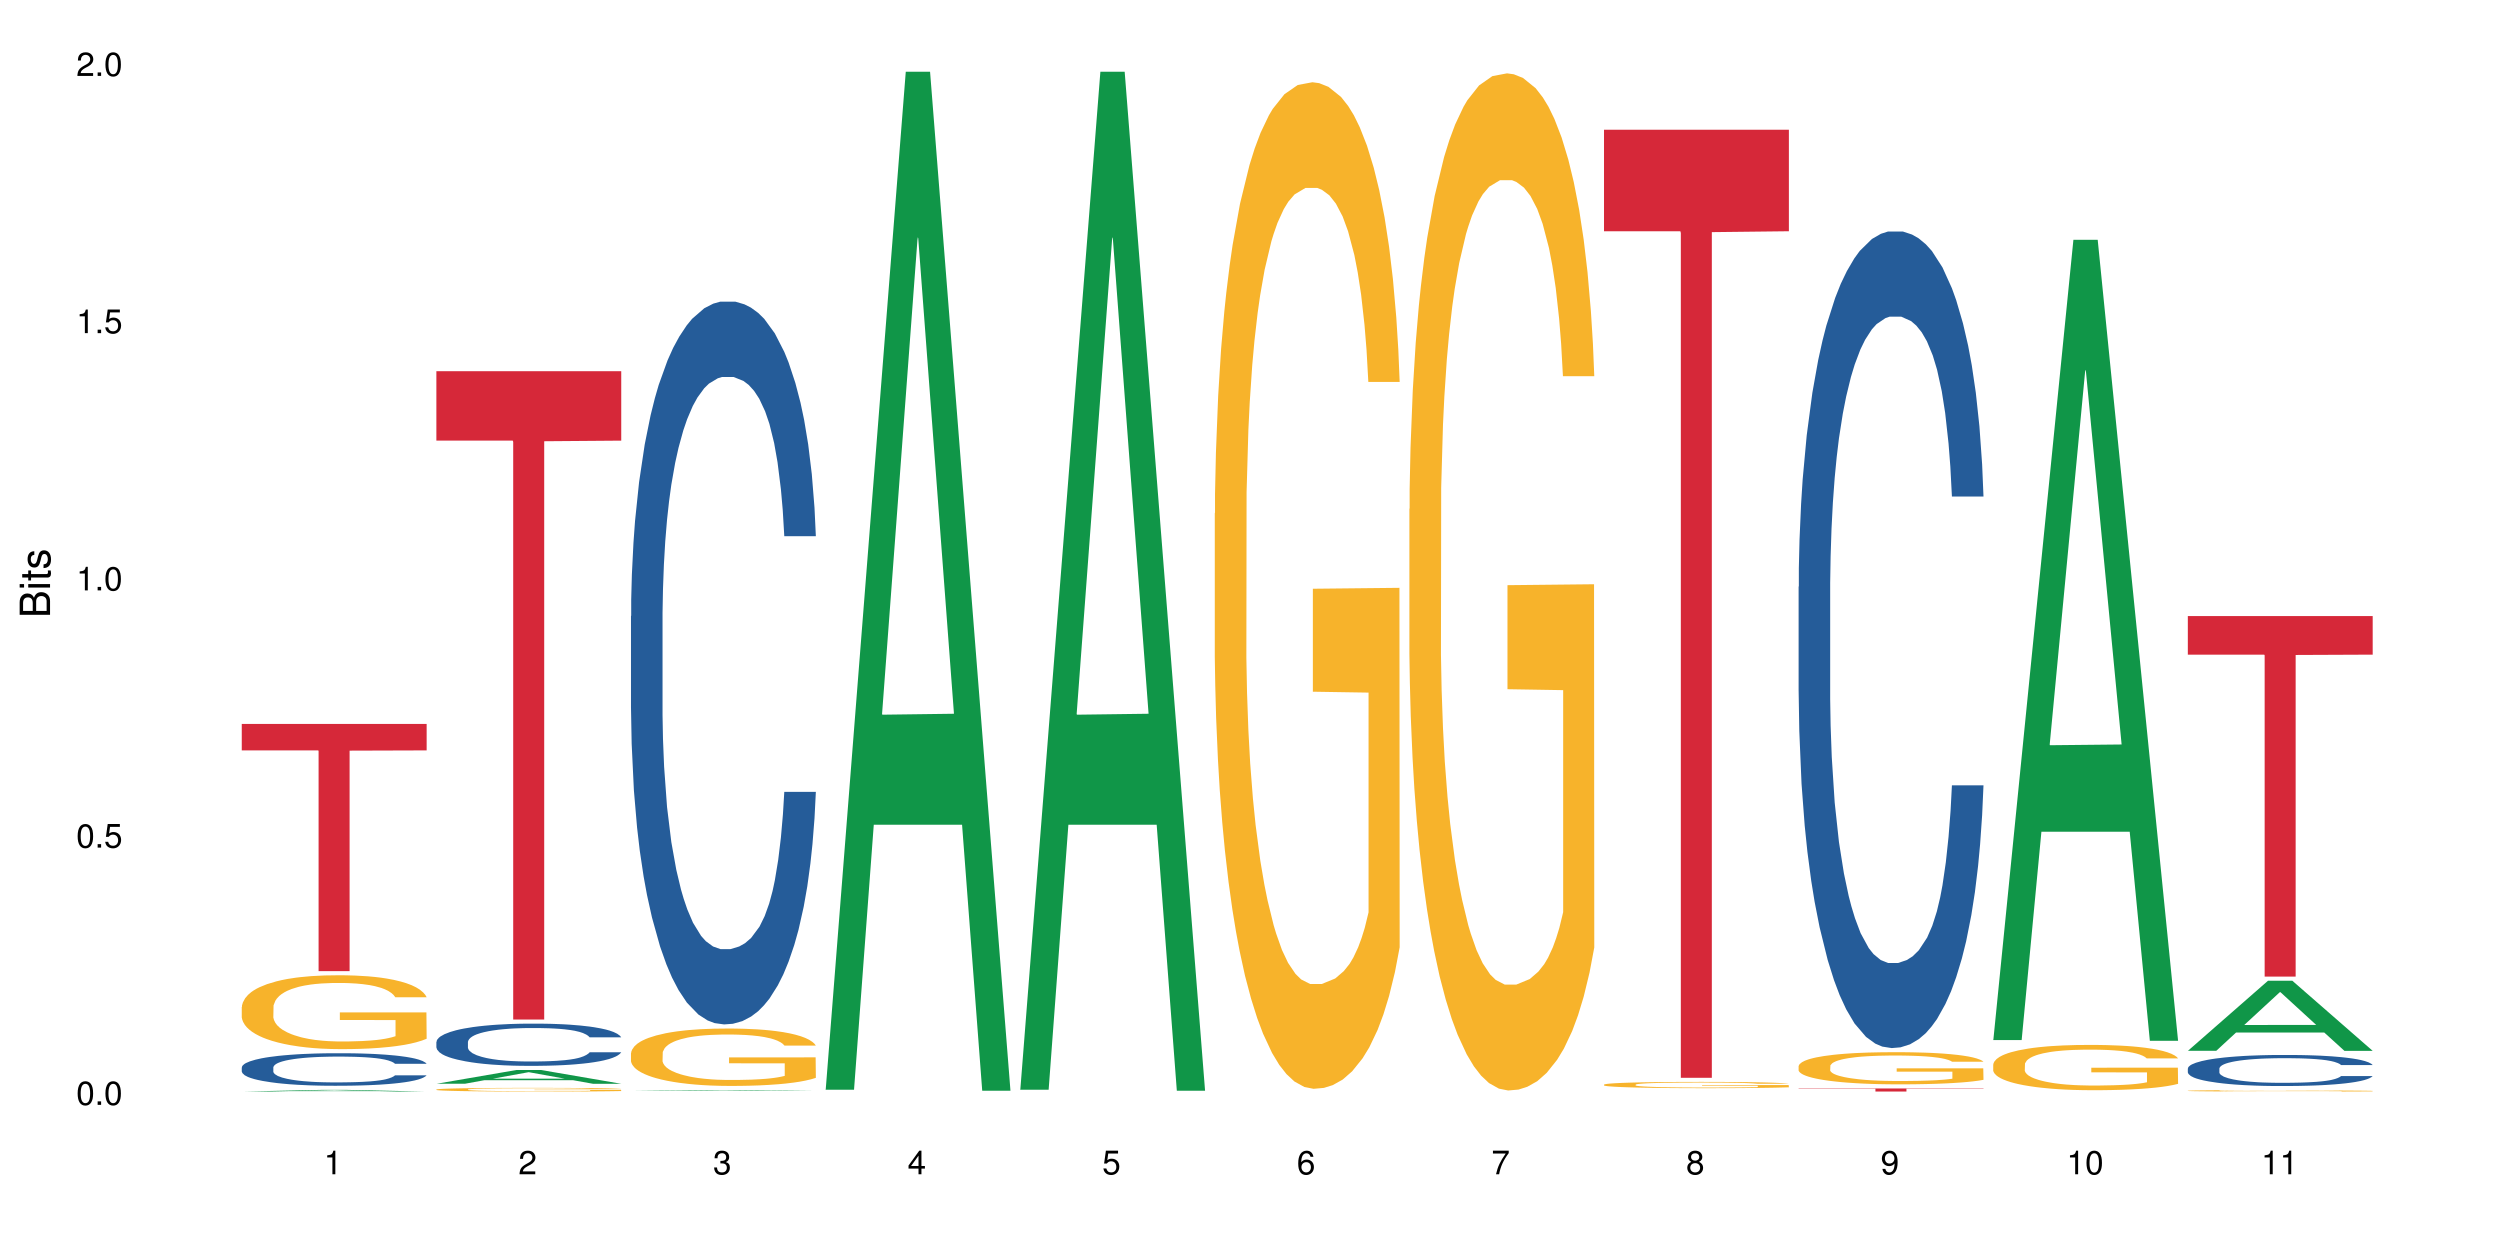 <?xml version="1.0" encoding="UTF-8"?>
<svg xmlns="http://www.w3.org/2000/svg" xmlns:xlink="http://www.w3.org/1999/xlink" width="720pt" height="360pt" viewBox="0 0 720 360" version="1.1">
<defs>
<g>
<symbol overflow="visible" id="glyph0-0">
<path style="stroke:none;" d=""/>
</symbol>
<symbol overflow="visible" id="glyph0-1">
<path style="stroke:none;" d="M 2.641 -6.797 C 2 -6.797 1.422 -6.531 1.078 -6.047 C 0.641 -5.453 0.406 -4.547 0.406 -3.297 C 0.406 -1 1.188 0.219 2.641 0.219 C 4.078 0.219 4.859 -1 4.859 -3.234 C 4.859 -4.562 4.656 -5.438 4.203 -6.047 C 3.844 -6.531 3.281 -6.797 2.641 -6.797 Z M 2.641 -6.047 C 3.547 -6.047 4 -5.125 4 -3.312 C 4 -1.375 3.562 -0.484 2.625 -0.484 C 1.734 -0.484 1.281 -1.422 1.281 -3.281 C 1.281 -5.141 1.734 -6.047 2.641 -6.047 Z M 2.641 -6.047 "/>
</symbol>
<symbol overflow="visible" id="glyph0-2">
<path style="stroke:none;" d="M 1.828 -1 L 0.828 -1 L 0.828 0 L 1.828 0 Z M 1.828 -1 "/>
</symbol>
<symbol overflow="visible" id="glyph0-3">
<path style="stroke:none;" d="M 4.562 -6.797 L 1.062 -6.797 L 0.547 -3.094 L 1.328 -3.094 C 1.719 -3.562 2.047 -3.734 2.578 -3.734 C 3.484 -3.734 4.062 -3.109 4.062 -2.094 C 4.062 -1.125 3.484 -0.531 2.578 -0.531 C 1.828 -0.531 1.375 -0.906 1.188 -1.672 L 0.328 -1.672 C 0.453 -1.109 0.547 -0.844 0.75 -0.594 C 1.125 -0.078 1.828 0.219 2.594 0.219 C 3.969 0.219 4.922 -0.781 4.922 -2.219 C 4.922 -3.562 4.031 -4.484 2.719 -4.484 C 2.25 -4.484 1.859 -4.359 1.469 -4.062 L 1.734 -5.969 L 4.562 -5.969 Z M 4.562 -6.797 "/>
</symbol>
<symbol overflow="visible" id="glyph0-4">
<path style="stroke:none;" d="M 2.484 -4.844 L 2.484 0 L 3.328 0 L 3.328 -6.797 L 2.766 -6.797 C 2.469 -5.75 2.281 -5.609 0.984 -5.453 L 0.984 -4.844 Z M 2.484 -4.844 "/>
</symbol>
<symbol overflow="visible" id="glyph0-5">
<path style="stroke:none;" d="M 4.859 -0.828 L 1.281 -0.828 C 1.359 -1.391 1.672 -1.75 2.5 -2.234 L 3.469 -2.75 C 4.406 -3.266 4.906 -3.969 4.906 -4.812 C 4.906 -5.375 4.672 -5.906 4.266 -6.266 C 3.859 -6.625 3.375 -6.797 2.719 -6.797 C 1.859 -6.797 1.219 -6.5 0.844 -5.922 C 0.609 -5.562 0.5 -5.125 0.484 -4.438 L 1.328 -4.438 C 1.359 -4.906 1.406 -5.188 1.531 -5.406 C 1.75 -5.812 2.188 -6.062 2.703 -6.062 C 3.469 -6.062 4.031 -5.516 4.031 -4.781 C 4.031 -4.25 3.719 -3.797 3.125 -3.438 L 2.234 -2.938 C 0.812 -2.141 0.406 -1.5 0.328 0 L 4.859 0 Z M 4.859 -0.828 "/>
</symbol>
<symbol overflow="visible" id="glyph0-6">
<path style="stroke:none;" d="M 2.125 -3.125 L 2.578 -3.125 C 3.516 -3.125 3.984 -2.703 3.984 -1.891 C 3.984 -1.031 3.469 -0.531 2.578 -0.531 C 1.656 -0.531 1.203 -0.984 1.156 -1.969 L 0.312 -1.969 C 0.344 -1.422 0.438 -1.078 0.609 -0.766 C 0.953 -0.109 1.625 0.219 2.547 0.219 C 3.953 0.219 4.859 -0.609 4.859 -1.906 C 4.859 -2.766 4.516 -3.25 3.703 -3.516 C 4.344 -3.766 4.656 -4.25 4.656 -4.938 C 4.656 -6.109 3.875 -6.797 2.578 -6.797 C 1.203 -6.797 0.484 -6.047 0.453 -4.609 L 1.297 -4.609 C 1.312 -5.016 1.344 -5.25 1.453 -5.453 C 1.641 -5.828 2.062 -6.062 2.594 -6.062 C 3.344 -6.062 3.797 -5.625 3.797 -4.906 C 3.797 -4.422 3.609 -4.141 3.25 -3.984 C 3.016 -3.891 2.719 -3.844 2.125 -3.844 Z M 2.125 -3.125 "/>
</symbol>
<symbol overflow="visible" id="glyph0-7">
<path style="stroke:none;" d="M 3.141 -1.625 L 3.141 0 L 3.984 0 L 3.984 -1.625 L 4.984 -1.625 L 4.984 -2.391 L 3.984 -2.391 L 3.984 -6.797 L 3.359 -6.797 L 0.266 -2.516 L 0.266 -1.625 Z M 3.141 -2.391 L 1 -2.391 L 3.141 -5.359 Z M 3.141 -2.391 "/>
</symbol>
<symbol overflow="visible" id="glyph0-8">
<path style="stroke:none;" d="M 4.781 -5.031 C 4.609 -6.141 3.891 -6.797 2.844 -6.797 C 2.094 -6.797 1.422 -6.438 1.031 -5.828 C 0.609 -5.172 0.406 -4.344 0.406 -3.094 C 0.406 -1.953 0.578 -1.234 0.984 -0.625 C 1.359 -0.078 1.953 0.219 2.703 0.219 C 3.984 0.219 4.922 -0.734 4.922 -2.078 C 4.922 -3.344 4.062 -4.234 2.844 -4.234 C 2.172 -4.234 1.641 -3.969 1.281 -3.469 C 1.281 -5.125 1.828 -6.047 2.797 -6.047 C 3.391 -6.047 3.797 -5.672 3.938 -5.031 Z M 2.734 -3.484 C 3.547 -3.484 4.062 -2.922 4.062 -2 C 4.062 -1.156 3.484 -0.531 2.703 -0.531 C 1.922 -0.531 1.328 -1.188 1.328 -2.047 C 1.328 -2.891 1.906 -3.484 2.734 -3.484 Z M 2.734 -3.484 "/>
</symbol>
<symbol overflow="visible" id="glyph0-9">
<path style="stroke:none;" d="M 4.984 -6.797 L 0.438 -6.797 L 0.438 -5.969 L 4.109 -5.969 C 2.5 -3.656 1.828 -2.234 1.328 0 L 2.219 0 C 2.594 -2.172 3.453 -4.047 4.984 -6.094 Z M 4.984 -6.797 "/>
</symbol>
<symbol overflow="visible" id="glyph0-10">
<path style="stroke:none;" d="M 3.75 -3.578 C 4.453 -4 4.688 -4.344 4.688 -4.984 C 4.688 -6.047 3.844 -6.797 2.641 -6.797 C 1.438 -6.797 0.594 -6.047 0.594 -4.984 C 0.594 -4.359 0.828 -4.016 1.516 -3.578 C 0.734 -3.203 0.359 -2.641 0.359 -1.891 C 0.359 -0.641 1.297 0.219 2.641 0.219 C 3.984 0.219 4.922 -0.641 4.922 -1.875 C 4.922 -2.641 4.531 -3.203 3.75 -3.578 Z M 2.641 -6.047 C 3.359 -6.047 3.812 -5.625 3.812 -4.969 C 3.812 -4.344 3.344 -3.922 2.641 -3.922 C 1.922 -3.922 1.453 -4.344 1.453 -4.984 C 1.453 -5.625 1.922 -6.047 2.641 -6.047 Z M 2.641 -3.203 C 3.484 -3.203 4.062 -2.672 4.062 -1.875 C 4.062 -1.062 3.484 -0.531 2.625 -0.531 C 1.797 -0.531 1.219 -1.078 1.219 -1.875 C 1.219 -2.672 1.797 -3.203 2.641 -3.203 Z M 2.641 -3.203 "/>
</symbol>
<symbol overflow="visible" id="glyph0-11">
<path style="stroke:none;" d="M 0.516 -1.547 C 0.672 -0.438 1.406 0.219 2.438 0.219 C 3.188 0.219 3.859 -0.141 4.266 -0.75 C 4.688 -1.406 4.891 -2.25 4.891 -3.484 C 4.891 -4.625 4.703 -5.359 4.312 -5.953 C 3.938 -6.5 3.344 -6.797 2.594 -6.797 C 1.297 -6.797 0.359 -5.844 0.359 -4.516 C 0.359 -3.25 1.234 -2.344 2.453 -2.344 C 3.094 -2.344 3.562 -2.578 4.016 -3.109 C 4 -1.453 3.469 -0.531 2.5 -0.531 C 1.906 -0.531 1.484 -0.906 1.359 -1.547 Z M 2.578 -6.062 C 3.375 -6.062 3.969 -5.406 3.969 -4.531 C 3.969 -3.688 3.375 -3.094 2.547 -3.094 C 1.734 -3.094 1.234 -3.672 1.234 -4.578 C 1.234 -5.438 1.797 -6.062 2.578 -6.062 Z M 2.578 -6.062 "/>
</symbol>
<symbol overflow="visible" id="glyph1-0">
<path style="stroke:none;" d=""/>
</symbol>
<symbol overflow="visible" id="glyph1-1">
<path style="stroke:none;" d="M 0 -0.953 L 0 -4.891 C 0 -5.719 -0.234 -6.344 -0.734 -6.797 C -1.188 -7.234 -1.812 -7.469 -2.5 -7.469 C -3.547 -7.469 -4.188 -7 -4.625 -5.875 C -4.984 -6.672 -5.641 -7.094 -6.531 -7.094 C -7.156 -7.094 -7.734 -6.859 -8.141 -6.391 C -8.562 -5.938 -8.75 -5.344 -8.75 -4.5 L -8.75 -0.953 Z M -4.984 -2.062 L -7.766 -2.062 L -7.766 -4.219 C -7.766 -4.844 -7.688 -5.203 -7.453 -5.5 C -7.219 -5.812 -6.859 -5.969 -6.375 -5.969 C -5.906 -5.969 -5.531 -5.812 -5.297 -5.5 C -5.062 -5.203 -4.984 -4.844 -4.984 -4.219 Z M -0.984 -2.062 L -4 -2.062 L -4 -4.781 C -4 -5.328 -3.859 -5.688 -3.578 -5.953 C -3.297 -6.219 -2.922 -6.359 -2.484 -6.359 C -2.062 -6.359 -1.688 -6.219 -1.406 -5.953 C -1.109 -5.688 -0.984 -5.328 -0.984 -4.781 Z M -0.984 -2.062 "/>
</symbol>
<symbol overflow="visible" id="glyph1-2">
<path style="stroke:none;" d="M -6.281 -1.797 L -6.281 -0.797 L 0 -0.797 L 0 -1.797 Z M -8.75 -1.797 L -8.75 -0.797 L -7.484 -0.797 L -7.484 -1.797 Z M -8.75 -1.797 "/>
</symbol>
<symbol overflow="visible" id="glyph1-3">
<path style="stroke:none;" d="M -6.281 -3.047 L -6.281 -2.016 L -8.016 -2.016 L -8.016 -1.016 L -6.281 -1.016 L -6.281 -0.172 L -5.469 -0.172 L -5.469 -1.016 L -0.719 -1.016 C -0.078 -1.016 0.281 -1.453 0.281 -2.234 C 0.281 -2.469 0.25 -2.719 0.188 -3.047 L -0.641 -3.047 C -0.609 -2.922 -0.594 -2.766 -0.594 -2.562 C -0.594 -2.141 -0.719 -2.016 -1.156 -2.016 L -5.469 -2.016 L -5.469 -3.047 Z M -6.281 -3.047 "/>
</symbol>
<symbol overflow="visible" id="glyph1-4">
<path style="stroke:none;" d="M -4.531 -5.25 C -5.766 -5.25 -6.469 -4.422 -6.469 -2.969 C -6.469 -1.516 -5.719 -0.562 -4.547 -0.562 C -3.562 -0.562 -3.094 -1.062 -2.734 -2.562 L -2.516 -3.484 C -2.344 -4.188 -2.094 -4.469 -1.625 -4.469 C -1.047 -4.469 -0.641 -3.875 -0.641 -3 C -0.641 -2.453 -0.797 -2 -1.062 -1.75 C -1.25 -1.594 -1.422 -1.531 -1.875 -1.469 L -1.875 -0.406 C -0.422 -0.453 0.281 -1.266 0.281 -2.922 C 0.281 -4.5 -0.5 -5.516 -1.719 -5.516 C -2.656 -5.516 -3.172 -4.984 -3.469 -3.734 L -3.703 -2.766 C -3.891 -1.953 -4.156 -1.609 -4.594 -1.609 C -5.172 -1.609 -5.547 -2.125 -5.547 -2.938 C -5.547 -3.75 -5.203 -4.172 -4.531 -4.203 Z M -4.531 -5.25 "/>
</symbol>
</g>
</defs>
<g id="surface89659">
<rect x="0" y="0" width="720" height="360" style="fill:rgb(100%,100%,100%);fill-opacity:1;stroke:none;"/>
<path style=" stroke:none;fill-rule:nonzero;fill:rgb(6.275%,58.824%,28.235%);fill-opacity:1;" d="M 69.629 314.371 L 69.688 314.371 L 92.723 313.883 L 99.723 313.883 L 122.875 314.371 L 114.738 314.371 L 108.938 314.242 L 83.508 314.242 L 77.82 314.371 L 69.629 314.371 L 85.957 314.191 L 106.605 314.191 L 96.309 313.961 L 96.195 313.961 L 96.082 313.965 L 85.898 314.191 L 85.957 314.191 Z M 69.629 314.371 "/>
<path style=" stroke:none;fill-rule:nonzero;fill:rgb(14.51%,36.078%,60%);fill-opacity:1;" d="M 69.629 307.41 L 69.695 307.402 L 69.695 307.195 L 69.891 306.871 L 70.344 306.461 L 70.797 306.176 L 71.969 305.672 L 73.59 305.184 L 75.277 304.805 L 76.512 304.582 L 77.617 304.414 L 80.148 304.094 L 81.773 303.934 L 83.523 303.789 L 85.668 303.641 L 87.227 303.555 L 90.73 303.418 L 93.328 303.359 L 95.344 303.332 L 99.691 303.332 L 102.289 303.367 L 104.172 303.41 L 106.25 303.48 L 108.004 303.555 L 111.055 303.746 L 113.781 303.984 L 115.016 304.121 L 116.965 304.387 L 118.457 304.645 L 119.496 304.867 L 120.664 305.184 L 121.703 305.57 L 122.484 306.004 L 122.875 306.375 L 113.781 306.375 L 113.328 306.031 L 112.809 305.766 L 111.836 305.414 L 110.859 305.168 L 109.496 304.918 L 108.266 304.754 L 106.574 304.594 L 105.082 304.488 L 103.523 304.414 L 102.031 304.359 L 99.172 304.309 L 95.863 304.309 L 94.629 304.328 L 92.098 304.395 L 90.73 304.457 L 88.785 304.574 L 87.422 304.688 L 85.797 304.859 L 84.695 305.004 L 83.328 305.227 L 82.355 305.422 L 81.254 305.707 L 80.602 305.922 L 80.02 306.16 L 79.5 306.441 L 79.109 306.742 L 78.852 307.059 L 78.719 307.367 L 78.719 308.695 L 78.852 309.004 L 79.176 309.363 L 80.02 309.887 L 81.254 310.34 L 82.68 310.699 L 84.043 310.957 L 84.824 311.074 L 85.863 311.215 L 87.484 311.383 L 89.824 311.555 L 91.188 311.625 L 93.266 311.691 L 95.406 311.727 L 98.266 311.727 L 100.797 311.691 L 102.484 311.648 L 104.238 311.582 L 106.641 311.438 L 108.133 311.297 L 109.434 311.137 L 110.406 310.973 L 111.055 310.836 L 112.031 310.57 L 112.809 310.281 L 113.395 309.98 L 113.781 309.688 L 122.875 309.688 L 122.484 310.031 L 121.898 310.363 L 121.316 310.613 L 120.406 310.914 L 119.367 311.18 L 117.875 311.48 L 116.641 311.676 L 115.016 311.891 L 113.523 312.051 L 111.898 312.199 L 109.496 312.371 L 107.938 312.453 L 106.25 312.531 L 104.238 312.602 L 101.707 312.66 L 98.977 312.695 L 96.445 312.703 L 93.719 312.688 L 91.707 312.652 L 89.043 312.574 L 85.73 312.422 L 83.328 312.258 L 81.445 312.094 L 79.824 311.926 L 78.004 311.691 L 75.668 311.316 L 74.238 311.023 L 73.266 310.785 L 72.16 310.449 L 71.383 310.152 L 70.473 309.672 L 69.824 309.062 L 69.629 308.594 Z M 69.629 307.41 "/>
<path style=" stroke:none;fill-rule:nonzero;fill:rgb(96.863%,70.196%,16.863%);fill-opacity:1;" d="M 69.629 289.984 L 69.695 289.965 L 69.695 289.578 L 69.953 288.703 L 70.602 287.5 L 71.449 286.508 L 72.355 285.73 L 72.941 285.32 L 73.914 284.738 L 74.758 284.312 L 76.902 283.438 L 79.629 282.621 L 81.121 282.27 L 82.809 281.938 L 85.215 281.57 L 86.316 281.434 L 89.691 281.121 L 93.523 280.93 L 97.746 280.871 L 99.691 280.891 L 102.355 280.969 L 105.992 281.18 L 108.07 281.375 L 109.691 281.57 L 111.379 281.824 L 113.457 282.211 L 115.406 282.68 L 116.965 283.145 L 118.523 283.727 L 119.82 284.348 L 120.926 285.031 L 121.898 285.848 L 122.484 286.527 L 122.875 287.207 L 113.848 287.207 L 113.328 286.527 L 112.742 286 L 111.77 285.359 L 110.797 284.895 L 109.82 284.523 L 108.004 284.02 L 106.445 283.707 L 104.496 283.438 L 102.613 283.262 L 100.473 283.145 L 99.172 283.105 L 95.73 283.105 L 92.613 283.242 L 90.797 283.398 L 89.5 283.551 L 87.68 283.844 L 86.578 284.078 L 85.926 284.234 L 83.98 284.836 L 82.68 285.379 L 81.965 285.75 L 81.059 286.332 L 80.406 286.855 L 79.695 287.633 L 79.305 288.219 L 78.785 289.539 L 78.719 293.039 L 78.914 293.777 L 79.305 294.574 L 79.824 295.273 L 80.602 296.012 L 81.383 296.574 L 82.746 297.332 L 83.914 297.84 L 84.824 298.168 L 86.578 298.695 L 87.289 298.867 L 88.98 299.219 L 90.73 299.492 L 92.875 299.723 L 94.5 299.84 L 97.094 299.938 L 100.406 299.938 L 104.305 299.82 L 106.77 299.664 L 108.457 299.512 L 109.562 299.375 L 110.926 299.16 L 111.898 298.965 L 112.809 298.754 L 113.914 298.422 L 113.914 293.777 L 97.875 293.758 L 97.875 291.578 L 122.809 291.562 L 122.875 299.16 L 121.512 299.684 L 119.82 300.191 L 118.199 300.578 L 116.512 300.91 L 114.109 301.277 L 112.16 301.512 L 109.172 301.785 L 106.445 301.961 L 103.59 302.074 L 101.055 302.133 L 98.07 302.152 L 95.406 302.113 L 92.551 302 L 90.277 301.844 L 88.199 301.648 L 86.121 301.395 L 83.523 300.988 L 81.836 300.656 L 80.082 300.25 L 78.332 299.762 L 76.773 299.238 L 75.734 298.832 L 74.695 298.363 L 73.59 297.781 L 72.551 297.121 L 71.773 296.516 L 71.059 295.836 L 70.539 295.195 L 70.02 294.32 L 69.758 293.621 L 69.629 293.02 Z M 69.629 289.984 "/>
<path style=" stroke:none;fill-rule:nonzero;fill:rgb(83.922%,15.686%,22.353%);fill-opacity:1;" d="M 69.629 208.492 L 122.875 208.492 L 122.875 216.113 L 100.684 216.184 L 100.684 279.691 L 91.754 279.691 L 91.754 216.25 L 91.625 216.113 L 69.629 216.113 Z M 69.629 208.492 "/>
<path style=" stroke:none;fill-rule:nonzero;fill:rgb(6.275%,58.824%,28.235%);fill-opacity:1;" d="M 125.676 312.125 L 125.734 312.121 L 148.77 308.152 L 155.77 308.152 L 178.918 312.129 L 170.785 312.129 L 164.984 311.09 L 139.555 311.09 L 133.867 312.125 L 125.676 312.125 L 142 310.66 L 162.652 310.656 L 152.355 308.801 L 152.242 308.797 L 152.129 308.809 L 141.945 310.656 L 142 310.66 Z M 125.676 312.125 "/>
<path style=" stroke:none;fill-rule:nonzero;fill:rgb(14.51%,36.078%,60%);fill-opacity:1;" d="M 125.676 300.105 L 125.742 300.094 L 125.742 299.824 L 125.934 299.402 L 126.391 298.871 L 126.844 298.504 L 128.012 297.848 L 129.637 297.215 L 131.324 296.723 L 132.559 296.434 L 133.664 296.215 L 136.195 295.801 L 137.816 295.59 L 139.57 295.402 L 141.715 295.211 L 143.273 295.102 L 146.777 294.922 L 149.375 294.848 L 151.391 294.812 L 155.738 294.812 L 158.336 294.855 L 160.219 294.914 L 162.297 295 L 164.051 295.102 L 167.102 295.348 L 169.828 295.656 L 171.062 295.836 L 173.012 296.18 L 174.504 296.512 L 175.543 296.801 L 176.711 297.215 L 177.75 297.715 L 178.531 298.281 L 178.918 298.758 L 169.828 298.758 L 169.375 298.312 L 168.855 297.969 L 167.883 297.512 L 166.906 297.191 L 165.543 296.867 L 164.309 296.656 L 162.621 296.445 L 161.129 296.312 L 159.57 296.215 L 158.078 296.145 L 155.219 296.078 L 151.906 296.078 L 150.676 296.102 L 148.141 296.191 L 146.777 296.27 L 144.832 296.426 L 143.469 296.57 L 141.844 296.793 L 140.738 296.98 L 139.375 297.27 L 138.402 297.523 L 137.297 297.891 L 136.648 298.168 L 136.066 298.48 L 135.547 298.848 L 135.156 299.238 L 134.895 299.648 L 134.766 300.047 L 134.766 301.77 L 134.895 302.172 L 135.219 302.637 L 136.066 303.316 L 137.297 303.906 L 138.727 304.371 L 140.09 304.707 L 140.871 304.859 L 141.91 305.039 L 143.531 305.262 L 145.871 305.484 L 147.234 305.574 L 149.312 305.66 L 151.453 305.707 L 154.312 305.707 L 156.844 305.66 L 158.531 305.605 L 160.285 305.516 L 162.688 305.328 L 164.18 305.148 L 165.48 304.938 L 166.453 304.727 L 167.102 304.551 L 168.074 304.207 L 168.855 303.828 L 169.441 303.438 L 169.828 303.059 L 178.918 303.059 L 178.531 303.504 L 177.945 303.938 L 177.363 304.262 L 176.453 304.648 L 175.414 304.996 L 173.922 305.383 L 172.688 305.641 L 171.062 305.918 L 169.57 306.129 L 167.945 306.316 L 165.543 306.539 L 163.984 306.652 L 162.297 306.75 L 160.285 306.84 L 157.754 306.918 L 155.023 306.961 L 152.492 306.973 L 149.766 306.949 L 147.754 306.906 L 145.09 306.805 L 141.777 306.605 L 139.375 306.395 L 137.492 306.184 L 135.871 305.961 L 134.051 305.66 L 131.715 305.172 L 130.285 304.793 L 129.312 304.484 L 128.207 304.051 L 127.43 303.66 L 126.52 303.039 L 125.871 302.25 L 125.676 301.637 Z M 125.676 300.105 "/>
<path style=" stroke:none;fill-rule:nonzero;fill:rgb(96.863%,70.196%,16.863%);fill-opacity:1;" d="M 125.676 313.762 L 125.742 313.762 L 125.742 313.742 L 126 313.699 L 126.648 313.637 L 127.492 313.59 L 128.402 313.551 L 128.988 313.531 L 129.961 313.5 L 130.805 313.48 L 132.949 313.434 L 135.676 313.395 L 137.168 313.379 L 138.855 313.359 L 141.258 313.344 L 142.363 313.336 L 145.738 313.32 L 149.57 313.309 L 155.738 313.309 L 158.402 313.312 L 162.039 313.324 L 164.117 313.332 L 165.738 313.344 L 167.426 313.355 L 169.504 313.375 L 171.453 313.398 L 173.012 313.422 L 174.57 313.449 L 175.867 313.48 L 176.973 313.516 L 177.945 313.555 L 178.531 313.59 L 178.918 313.625 L 169.895 313.625 L 169.375 313.59 L 168.789 313.562 L 167.816 313.531 L 166.844 313.508 L 165.867 313.488 L 164.051 313.465 L 162.492 313.449 L 160.543 313.434 L 158.66 313.426 L 156.52 313.422 L 155.219 313.418 L 151.777 313.418 L 148.66 313.426 L 146.844 313.434 L 145.543 313.441 L 143.727 313.457 L 142.621 313.469 L 141.973 313.477 L 140.027 313.504 L 138.727 313.531 L 138.012 313.551 L 137.105 313.582 L 136.453 313.605 L 135.738 313.645 L 135.352 313.676 L 134.832 313.742 L 134.766 313.914 L 134.961 313.953 L 135.352 313.992 L 135.871 314.027 L 136.648 314.062 L 137.43 314.094 L 138.793 314.129 L 139.961 314.156 L 140.871 314.172 L 142.621 314.199 L 143.336 314.207 L 145.023 314.223 L 146.777 314.238 L 148.922 314.25 L 150.543 314.254 L 153.141 314.262 L 156.453 314.262 L 160.348 314.254 L 162.816 314.246 L 164.504 314.238 L 165.609 314.23 L 166.973 314.223 L 167.945 314.211 L 168.855 314.199 L 169.961 314.184 L 169.961 313.953 L 153.922 313.949 L 153.922 313.844 L 178.855 313.84 L 178.918 314.223 L 177.555 314.246 L 175.867 314.273 L 174.246 314.293 L 172.555 314.309 L 170.152 314.328 L 168.207 314.34 L 165.219 314.352 L 162.492 314.359 L 159.637 314.367 L 157.102 314.371 L 154.117 314.371 L 151.453 314.367 L 148.598 314.363 L 146.324 314.355 L 142.168 314.332 L 139.57 314.312 L 137.883 314.297 L 136.129 314.277 L 134.375 314.25 L 132.816 314.227 L 131.777 314.203 L 130.742 314.18 L 129.637 314.152 L 128.598 314.117 L 127.82 314.09 L 127.105 314.055 L 126.586 314.023 L 126.066 313.98 L 125.805 313.945 L 125.676 313.914 Z M 125.676 313.762 "/>
<path style=" stroke:none;fill-rule:nonzero;fill:rgb(83.922%,15.686%,22.353%);fill-opacity:1;" d="M 125.676 106.914 L 178.918 106.914 L 178.918 126.902 L 156.73 127.078 L 156.73 293.633 L 147.801 293.633 L 147.801 127.254 L 147.672 126.902 L 125.676 126.902 Z M 125.676 106.914 "/>
<path style=" stroke:none;fill-rule:nonzero;fill:rgb(6.275%,58.824%,28.235%);fill-opacity:1;" d="M 181.723 314.195 L 181.777 314.195 L 204.816 313.93 L 211.812 313.93 L 234.965 314.195 L 226.832 314.195 L 221.031 314.125 L 195.602 314.125 L 189.914 314.195 L 181.723 314.195 L 198.047 314.098 L 218.695 314.098 L 208.402 313.973 L 208.172 313.973 L 197.992 314.098 L 198.047 314.098 Z M 181.723 314.195 "/>
<path style=" stroke:none;fill-rule:nonzero;fill:rgb(14.51%,36.078%,60%);fill-opacity:1;" d="M 181.723 177.449 L 181.785 177.258 L 181.785 172.691 L 181.98 165.461 L 182.438 156.328 L 182.891 150.051 L 184.059 138.824 L 185.684 127.977 L 187.371 119.605 L 188.605 114.66 L 189.707 110.852 L 192.242 103.812 L 193.863 100.199 L 195.617 96.965 L 197.762 93.727 L 199.32 91.824 L 202.824 88.781 L 205.422 87.449 L 207.434 86.879 L 211.785 86.879 L 214.383 87.641 L 216.266 88.59 L 218.344 90.113 L 220.098 91.824 L 223.148 96.012 L 225.875 101.34 L 227.109 104.383 L 229.059 110.281 L 230.551 115.992 L 231.59 120.938 L 232.758 127.977 L 233.797 136.539 L 234.578 146.242 L 234.965 154.426 L 225.875 154.426 L 225.422 146.816 L 224.902 140.918 L 223.926 133.113 L 222.953 127.598 L 221.59 122.078 L 220.355 118.465 L 218.668 114.848 L 217.176 112.566 L 215.617 110.852 L 214.121 109.711 L 211.266 108.57 L 207.953 108.57 L 206.723 108.949 L 204.188 110.473 L 202.824 111.805 L 200.875 114.469 L 199.512 116.941 L 197.891 120.746 L 196.785 123.98 L 195.422 128.93 L 194.449 133.305 L 193.344 139.586 L 192.695 144.34 L 192.109 149.668 L 191.59 155.949 L 191.203 162.605 L 190.941 169.648 L 190.812 176.496 L 190.812 205.988 L 190.941 212.84 L 191.266 220.832 L 192.109 232.438 L 193.344 242.523 L 194.773 250.512 L 196.137 256.223 L 196.918 258.887 L 197.953 261.93 L 199.578 265.734 L 201.914 269.539 L 203.281 271.062 L 205.355 272.586 L 207.5 273.348 L 210.355 273.348 L 212.891 272.586 L 214.578 271.633 L 216.332 270.109 L 218.734 266.875 L 220.227 263.832 L 221.523 260.219 L 222.5 256.602 L 223.148 253.559 L 224.121 247.66 L 224.902 241.191 L 225.484 234.531 L 225.875 228.062 L 234.965 228.062 L 234.578 235.672 L 233.992 243.094 L 233.406 248.609 L 232.5 255.27 L 231.461 261.168 L 229.965 267.828 L 228.734 272.203 L 227.109 276.961 L 225.617 280.578 L 223.992 283.812 L 221.59 287.617 L 220.031 289.52 L 218.344 291.23 L 216.332 292.754 L 213.797 294.086 L 211.07 294.848 L 208.539 295.035 L 205.812 294.656 L 203.801 293.895 L 201.137 292.184 L 197.824 288.758 L 195.422 285.145 L 193.539 281.527 L 191.918 277.723 L 190.098 272.586 L 187.762 264.211 L 186.332 257.742 L 185.359 252.414 L 184.254 244.996 L 183.477 238.336 L 182.566 227.68 L 181.918 214.172 L 181.723 203.707 Z M 181.723 177.449 "/>
<path style=" stroke:none;fill-rule:nonzero;fill:rgb(96.863%,70.196%,16.863%);fill-opacity:1;" d="M 181.723 303.297 L 181.785 303.281 L 181.785 302.98 L 182.047 302.301 L 182.695 301.363 L 183.539 300.594 L 184.449 299.992 L 185.035 299.676 L 186.008 299.223 L 186.852 298.891 L 188.996 298.211 L 191.723 297.574 L 193.215 297.305 L 194.902 297.047 L 197.305 296.762 L 198.41 296.656 L 201.785 296.414 L 205.617 296.262 L 209.836 296.215 L 211.785 296.23 L 214.449 296.293 L 218.082 296.457 L 220.16 296.609 L 221.785 296.762 L 223.473 296.957 L 225.551 297.258 L 227.5 297.621 L 229.059 297.984 L 230.617 298.438 L 231.914 298.918 L 233.02 299.449 L 233.992 300.082 L 234.578 300.609 L 234.965 301.137 L 225.941 301.137 L 225.422 300.609 L 224.836 300.203 L 223.863 299.703 L 222.891 299.344 L 221.914 299.055 L 220.098 298.664 L 218.539 298.422 L 216.59 298.211 L 214.707 298.074 L 212.566 297.984 L 211.266 297.953 L 207.824 297.953 L 204.707 298.059 L 202.891 298.18 L 201.59 298.301 L 199.773 298.527 L 198.668 298.707 L 198.02 298.828 L 196.07 299.297 L 194.773 299.719 L 194.059 300.008 L 193.148 300.461 L 192.5 300.867 L 191.785 301.469 L 191.398 301.922 L 190.879 302.949 L 190.812 305.668 L 191.008 306.242 L 191.398 306.859 L 191.918 307.402 L 192.695 307.977 L 193.477 308.414 L 194.84 309.004 L 196.008 309.398 L 196.918 309.652 L 198.668 310.062 L 199.383 310.195 L 201.07 310.469 L 202.824 310.68 L 204.969 310.863 L 206.59 310.953 L 209.188 311.027 L 212.5 311.027 L 216.395 310.938 L 218.863 310.816 L 220.551 310.695 L 221.656 310.59 L 223.02 310.422 L 223.992 310.273 L 224.902 310.105 L 226.004 309.852 L 226.004 306.242 L 209.969 306.227 L 209.969 304.535 L 234.902 304.52 L 234.965 310.422 L 233.602 310.832 L 231.914 311.223 L 230.293 311.527 L 228.602 311.781 L 226.199 312.07 L 224.254 312.25 L 221.266 312.461 L 218.539 312.598 L 215.68 312.688 L 213.148 312.734 L 210.164 312.75 L 207.5 312.719 L 204.645 312.629 L 202.371 312.508 L 200.293 312.355 L 198.215 312.16 L 195.617 311.844 L 193.93 311.586 L 192.176 311.27 L 190.422 310.891 L 188.863 310.484 L 187.824 310.168 L 186.785 309.805 L 185.684 309.352 L 184.645 308.84 L 183.863 308.371 L 183.152 307.844 L 182.633 307.344 L 182.113 306.664 L 181.852 306.121 L 181.723 305.652 Z M 181.723 303.297 "/>
<path style=" stroke:none;fill-rule:nonzero;fill:rgb(6.275%,58.824%,28.235%);fill-opacity:1;" d="M 237.77 313.848 L 237.824 313.574 L 260.863 20.664 L 267.859 20.664 L 291.012 314.125 L 282.879 314.125 L 277.074 237.52 L 251.648 237.52 L 245.961 313.848 L 237.77 313.848 L 254.094 205.832 L 274.742 205.559 L 264.449 68.609 L 264.332 68.332 L 264.219 69.16 L 254.039 205.559 L 254.094 205.832 Z M 237.77 313.848 "/>
<path style=" stroke:none;fill-rule:nonzero;fill:rgb(6.275%,58.824%,28.235%);fill-opacity:1;" d="M 293.816 313.848 L 293.871 313.574 L 316.91 20.664 L 323.906 20.664 L 347.059 314.125 L 338.926 314.125 L 333.121 237.52 L 307.695 237.52 L 302.008 313.848 L 293.816 313.848 L 310.141 205.832 L 330.789 205.559 L 320.492 68.609 L 320.379 68.332 L 320.266 69.16 L 310.082 205.559 L 310.141 205.832 Z M 293.816 313.848 "/>
<path style=" stroke:none;fill-rule:nonzero;fill:rgb(96.863%,70.196%,16.863%);fill-opacity:1;" d="M 349.859 147.848 L 349.926 147.586 L 349.926 142.289 L 350.188 130.375 L 350.836 113.961 L 351.68 100.461 L 352.59 89.871 L 353.172 84.309 L 354.148 76.367 L 354.992 70.543 L 357.133 58.629 L 359.859 47.512 L 361.355 42.746 L 363.043 38.246 L 365.445 33.215 L 366.547 31.363 L 369.926 27.125 L 373.758 24.477 L 377.977 23.684 L 379.926 23.949 L 382.586 25.008 L 386.223 27.922 L 388.301 30.566 L 389.926 33.215 L 391.613 36.656 L 393.691 41.953 L 395.637 48.305 L 397.195 54.66 L 398.754 62.602 L 400.055 71.074 L 401.156 80.34 L 402.133 91.457 L 402.715 100.723 L 403.105 109.992 L 394.078 109.992 L 393.559 100.723 L 392.977 93.578 L 392 84.84 L 391.027 78.484 L 390.055 73.457 L 388.234 66.574 L 386.676 62.336 L 384.73 58.629 L 382.848 56.246 L 380.703 54.66 L 379.406 54.129 L 375.965 54.129 L 372.848 55.984 L 371.027 58.102 L 369.73 60.219 L 367.914 64.191 L 366.809 67.367 L 366.16 69.484 L 364.211 77.691 L 362.914 85.105 L 362.199 90.133 L 361.289 98.078 L 360.641 105.227 L 359.926 115.816 L 359.535 123.758 L 359.016 141.758 L 358.953 189.414 L 359.145 199.473 L 359.535 210.328 L 360.055 219.859 L 360.836 229.918 L 361.613 237.598 L 362.977 247.922 L 364.145 254.805 L 365.055 259.305 L 366.809 266.453 L 367.523 268.836 L 369.211 273.602 L 370.965 277.309 L 373.105 280.484 L 374.73 282.074 L 377.328 283.398 L 380.641 283.398 L 384.535 281.809 L 387.004 279.691 L 388.691 277.574 L 389.793 275.719 L 391.156 272.809 L 392.133 270.16 L 393.039 267.25 L 394.145 262.746 L 394.145 199.473 L 378.105 199.211 L 378.105 169.559 L 403.039 169.293 L 403.105 272.809 L 401.742 279.957 L 400.055 286.84 L 398.43 292.133 L 396.742 296.633 L 394.34 301.664 L 392.391 304.84 L 389.406 308.547 L 386.676 310.93 L 383.82 312.52 L 381.289 313.312 L 378.301 313.578 L 375.641 313.047 L 372.781 311.461 L 370.508 309.344 L 368.434 306.695 L 366.355 303.254 L 363.758 297.695 L 362.066 293.191 L 360.316 287.633 L 358.562 281.016 L 357.004 273.867 L 355.965 268.309 L 354.926 261.953 L 353.82 254.012 L 352.781 245.008 L 352.004 236.801 L 351.289 227.535 L 350.77 218.801 L 350.25 206.887 L 349.992 197.355 L 349.859 189.148 Z M 349.859 147.848 "/>
<path style=" stroke:none;fill-rule:nonzero;fill:rgb(96.863%,70.196%,16.863%);fill-opacity:1;" d="M 405.906 146.594 L 405.973 146.324 L 405.973 140.977 L 406.23 128.938 L 406.883 112.352 L 407.727 98.707 L 408.633 88.004 L 409.219 82.387 L 410.191 74.363 L 411.039 68.477 L 413.18 56.438 L 415.906 45.203 L 417.402 40.387 L 419.09 35.84 L 421.492 30.754 L 422.594 28.883 L 425.973 24.602 L 429.801 21.926 L 434.023 21.125 L 435.973 21.391 L 438.633 22.461 L 442.27 25.406 L 444.348 28.082 L 445.969 30.754 L 447.66 34.234 L 449.738 39.582 L 451.684 46.004 L 453.242 52.426 L 454.801 60.449 L 456.102 69.012 L 457.203 78.375 L 458.176 89.609 L 458.762 98.973 L 459.152 108.336 L 450.125 108.336 L 449.605 98.973 L 449.023 91.75 L 448.047 82.922 L 447.074 76.504 L 446.102 71.418 L 444.281 64.465 L 442.723 60.184 L 440.777 56.438 L 438.895 54.031 L 436.75 52.426 L 435.453 51.891 L 432.012 51.891 L 428.895 53.762 L 427.074 55.902 L 425.777 58.043 L 423.957 62.055 L 422.855 65.266 L 422.207 67.406 L 420.258 75.699 L 418.957 83.191 L 418.246 88.273 L 417.336 96.301 L 416.688 103.523 L 415.973 114.223 L 415.582 122.25 L 415.062 140.441 L 414.996 188.594 L 415.191 198.762 L 415.582 209.73 L 416.102 219.359 L 416.883 229.523 L 417.66 237.285 L 419.023 247.719 L 420.191 254.672 L 421.102 259.219 L 422.855 266.445 L 423.57 268.852 L 425.258 273.668 L 427.012 277.41 L 429.152 280.621 L 430.777 282.227 L 433.375 283.566 L 436.684 283.566 L 440.582 281.961 L 443.047 279.82 L 444.738 277.68 L 445.84 275.809 L 447.203 272.863 L 448.18 270.188 L 449.086 267.246 L 450.191 262.699 L 450.191 198.762 L 434.152 198.492 L 434.152 168.531 L 459.086 168.262 L 459.152 272.863 L 457.789 280.086 L 456.102 287.043 L 454.477 292.395 L 452.789 296.941 L 450.387 302.023 L 448.438 305.234 L 445.449 308.98 L 442.723 311.387 L 439.867 312.992 L 437.336 313.797 L 434.348 314.062 L 431.684 313.527 L 428.828 311.922 L 426.555 309.781 L 424.477 307.105 L 422.398 303.629 L 419.805 298.012 L 418.113 293.465 L 416.363 287.844 L 414.609 281.156 L 413.051 273.934 L 412.012 268.316 L 410.973 261.895 L 409.867 253.871 L 408.828 244.773 L 408.051 236.48 L 407.336 227.117 L 406.816 218.289 L 406.297 206.25 L 406.039 196.621 L 405.906 188.328 Z M 405.906 146.594 "/>
<path style=" stroke:none;fill-rule:nonzero;fill:rgb(96.863%,70.196%,16.863%);fill-opacity:1;" d="M 461.953 312.363 L 462.02 312.359 L 462.02 312.328 L 462.277 312.254 L 462.93 312.148 L 463.773 312.066 L 464.68 312 L 465.266 311.965 L 466.238 311.918 L 467.082 311.879 L 469.227 311.805 L 471.953 311.734 L 473.445 311.707 L 475.137 311.68 L 477.539 311.648 L 478.641 311.637 L 482.02 311.609 L 485.848 311.594 L 490.07 311.586 L 492.016 311.59 L 494.68 311.598 L 498.316 311.613 L 500.395 311.629 L 502.016 311.648 L 503.703 311.668 L 505.781 311.703 L 507.73 311.742 L 509.289 311.781 L 510.848 311.832 L 512.145 311.883 L 513.25 311.941 L 514.223 312.012 L 514.809 312.066 L 515.199 312.125 L 506.172 312.125 L 505.652 312.066 L 505.07 312.023 L 504.094 311.969 L 503.121 311.93 L 502.148 311.898 L 500.328 311.855 L 498.77 311.828 L 496.82 311.805 L 494.938 311.789 L 492.797 311.781 L 491.496 311.777 L 488.055 311.777 L 484.941 311.789 L 483.121 311.801 L 481.824 311.816 L 480.004 311.84 L 478.902 311.859 L 478.25 311.875 L 476.305 311.926 L 475.004 311.969 L 474.289 312 L 473.383 312.051 L 472.734 312.098 L 472.02 312.16 L 471.629 312.211 L 471.109 312.324 L 471.043 312.621 L 471.238 312.684 L 471.629 312.75 L 472.148 312.809 L 472.926 312.871 L 473.707 312.922 L 475.07 312.984 L 476.238 313.027 L 477.148 313.055 L 478.902 313.102 L 479.617 313.117 L 481.305 313.145 L 483.059 313.168 L 485.199 313.188 L 486.824 313.199 L 489.422 313.207 L 492.73 313.207 L 496.629 313.195 L 499.094 313.184 L 500.781 313.172 L 501.887 313.16 L 503.25 313.141 L 504.223 313.125 L 505.133 313.105 L 506.238 313.078 L 506.238 312.684 L 490.199 312.68 L 490.199 312.496 L 515.133 312.496 L 515.199 313.141 L 513.836 313.184 L 512.145 313.227 L 510.523 313.262 L 508.836 313.289 L 506.434 313.32 L 504.484 313.34 L 501.496 313.363 L 498.77 313.379 L 495.914 313.387 L 493.383 313.395 L 490.395 313.395 L 487.73 313.391 L 484.875 313.383 L 482.602 313.367 L 480.523 313.352 L 478.445 313.328 L 475.848 313.297 L 474.16 313.266 L 472.406 313.234 L 470.656 313.191 L 469.098 313.148 L 468.059 313.113 L 467.02 313.074 L 465.914 313.023 L 464.875 312.969 L 464.098 312.914 L 463.383 312.859 L 462.863 312.805 L 462.344 312.73 L 462.082 312.672 L 461.953 312.617 Z M 461.953 312.363 "/>
<path style=" stroke:none;fill-rule:nonzero;fill:rgb(83.922%,15.686%,22.353%);fill-opacity:1;" d="M 461.953 37.371 L 515.199 37.371 L 515.199 66.598 L 493.008 66.855 L 493.008 310.406 L 484.078 310.406 L 484.078 67.109 L 483.949 66.598 L 461.953 66.598 Z M 461.953 37.371 "/>
<path style=" stroke:none;fill-rule:nonzero;fill:rgb(14.51%,36.078%,60%);fill-opacity:1;" d="M 518 169.004 L 518.066 168.789 L 518.066 163.633 L 518.262 155.461 L 518.715 145.145 L 519.168 138.051 L 520.336 125.367 L 521.961 113.117 L 523.648 103.66 L 524.883 98.07 L 525.988 93.77 L 528.52 85.816 L 530.141 81.734 L 531.895 78.078 L 534.039 74.426 L 535.598 72.273 L 539.102 68.836 L 541.699 67.332 L 543.715 66.688 L 548.062 66.688 L 550.66 67.547 L 552.543 68.621 L 554.621 70.34 L 556.375 72.273 L 559.426 77.004 L 562.152 83.023 L 563.387 86.461 L 565.336 93.125 L 566.828 99.574 L 567.867 105.164 L 569.035 113.117 L 570.074 122.789 L 570.855 133.754 L 571.246 142.996 L 562.152 142.996 L 561.699 134.398 L 561.18 127.734 L 560.207 118.922 L 559.23 112.688 L 557.867 106.453 L 556.633 102.367 L 554.945 98.285 L 553.453 95.703 L 551.895 93.77 L 550.402 92.48 L 547.543 91.191 L 544.234 91.191 L 543 91.621 L 540.465 93.34 L 539.102 94.844 L 537.156 97.855 L 535.793 100.648 L 534.168 104.949 L 533.062 108.602 L 531.699 114.191 L 530.727 119.137 L 529.621 126.23 L 528.973 131.602 L 528.391 137.621 L 527.871 144.715 L 527.48 152.238 L 527.219 160.191 L 527.09 167.93 L 527.09 201.25 L 527.219 208.988 L 527.547 218.016 L 528.391 231.129 L 529.621 242.52 L 531.051 251.547 L 532.414 257.996 L 533.195 261.008 L 534.234 264.445 L 535.855 268.746 L 538.195 273.043 L 539.559 274.766 L 541.637 276.484 L 543.777 277.344 L 546.637 277.344 L 549.168 276.484 L 550.855 275.41 L 552.609 273.688 L 555.012 270.035 L 556.504 266.594 L 557.805 262.512 L 558.777 258.426 L 559.426 254.988 L 560.402 248.324 L 561.18 241.016 L 561.766 233.492 L 562.152 226.184 L 571.246 226.184 L 570.855 234.781 L 570.27 243.164 L 569.688 249.398 L 568.777 256.922 L 567.738 263.586 L 566.246 271.109 L 565.012 276.055 L 563.387 281.426 L 561.895 285.512 L 560.27 289.164 L 557.867 293.465 L 556.309 295.613 L 554.621 297.551 L 552.609 299.27 L 550.078 300.773 L 547.348 301.633 L 544.816 301.848 L 542.09 301.418 L 540.078 300.559 L 537.414 298.625 L 534.102 294.754 L 531.699 290.672 L 529.816 286.586 L 528.195 282.289 L 526.375 276.484 L 524.039 267.023 L 522.609 259.715 L 521.637 253.699 L 520.531 245.316 L 519.754 237.793 L 518.844 225.754 L 518.195 210.492 L 518 198.668 Z M 518 169.004 "/>
<path style=" stroke:none;fill-rule:nonzero;fill:rgb(96.863%,70.196%,16.863%);fill-opacity:1;" d="M 518 306.996 L 518.066 306.988 L 518.066 306.816 L 518.324 306.438 L 518.973 305.914 L 519.816 305.48 L 520.727 305.145 L 521.312 304.965 L 522.285 304.711 L 523.129 304.523 L 525.273 304.145 L 528 303.789 L 529.492 303.637 L 531.18 303.492 L 533.582 303.332 L 534.688 303.273 L 538.062 303.137 L 541.895 303.055 L 546.117 303.027 L 548.062 303.035 L 550.727 303.07 L 554.363 303.164 L 556.441 303.246 L 558.062 303.332 L 559.75 303.441 L 561.828 303.613 L 563.777 303.816 L 565.336 304.02 L 566.895 304.27 L 568.191 304.543 L 569.297 304.84 L 570.27 305.195 L 570.855 305.488 L 571.246 305.785 L 562.219 305.785 L 561.699 305.488 L 561.113 305.262 L 560.141 304.98 L 559.168 304.777 L 558.191 304.617 L 556.375 304.398 L 554.816 304.262 L 552.867 304.145 L 550.984 304.07 L 548.844 304.02 L 547.543 304 L 544.102 304 L 540.984 304.059 L 539.168 304.129 L 537.871 304.195 L 536.051 304.32 L 534.949 304.422 L 534.297 304.492 L 532.352 304.754 L 531.051 304.992 L 530.336 305.152 L 529.43 305.406 L 528.777 305.633 L 528.066 305.973 L 527.676 306.227 L 527.156 306.801 L 527.09 308.324 L 527.285 308.645 L 527.676 308.992 L 528.195 309.297 L 528.973 309.617 L 529.754 309.863 L 531.117 310.195 L 532.285 310.414 L 533.195 310.559 L 534.949 310.785 L 535.66 310.863 L 537.352 311.016 L 539.102 311.133 L 541.246 311.234 L 542.867 311.285 L 545.465 311.328 L 548.777 311.328 L 552.672 311.277 L 555.141 311.207 L 556.828 311.141 L 557.934 311.082 L 559.297 310.988 L 560.27 310.906 L 561.18 310.812 L 562.285 310.668 L 562.285 308.645 L 546.246 308.637 L 546.246 307.688 L 571.18 307.68 L 571.246 310.988 L 569.879 311.219 L 568.191 311.438 L 566.57 311.605 L 564.883 311.75 L 562.477 311.91 L 560.531 312.012 L 557.543 312.133 L 554.816 312.207 L 551.961 312.258 L 549.426 312.285 L 546.441 312.293 L 543.777 312.273 L 540.922 312.223 L 538.648 312.156 L 536.57 312.07 L 534.492 311.961 L 531.895 311.785 L 530.207 311.641 L 528.453 311.461 L 526.699 311.25 L 525.145 311.023 L 524.105 310.844 L 523.066 310.641 L 521.961 310.387 L 520.922 310.102 L 520.145 309.84 L 519.43 309.543 L 518.91 309.262 L 518.391 308.883 L 518.129 308.578 L 518 308.316 Z M 518 306.996 "/>
<path style=" stroke:none;fill-rule:nonzero;fill:rgb(83.922%,15.686%,22.353%);fill-opacity:1;" d="M 518 313.473 L 571.246 313.473 L 571.246 313.566 L 549.055 313.57 L 549.055 314.371 L 540.125 314.371 L 540.125 313.57 L 539.996 313.566 L 518 313.566 Z M 518 313.473 "/>
<path style=" stroke:none;fill-rule:nonzero;fill:rgb(6.275%,58.824%,28.235%);fill-opacity:1;" d="M 574.047 299.539 L 574.102 299.32 L 597.141 69.062 L 604.137 69.062 L 627.289 299.754 L 619.156 299.754 L 613.355 239.535 L 587.926 239.535 L 582.238 299.539 L 574.047 299.539 L 590.371 214.625 L 611.023 214.41 L 600.727 106.754 L 600.613 106.539 L 600.496 107.188 L 590.316 214.41 L 590.371 214.625 Z M 574.047 299.539 "/>
<path style=" stroke:none;fill-rule:nonzero;fill:rgb(96.863%,70.196%,16.863%);fill-opacity:1;" d="M 574.047 306.523 L 574.113 306.512 L 574.113 306.273 L 574.371 305.734 L 575.02 304.996 L 575.863 304.391 L 576.773 303.914 L 577.359 303.664 L 578.332 303.305 L 579.176 303.043 L 581.32 302.508 L 584.047 302.008 L 585.539 301.793 L 587.227 301.59 L 589.629 301.363 L 590.734 301.281 L 594.109 301.09 L 597.941 300.969 L 602.16 300.934 L 604.109 300.945 L 606.773 300.992 L 610.41 301.125 L 612.484 301.242 L 614.109 301.363 L 615.797 301.52 L 617.875 301.758 L 619.824 302.043 L 621.383 302.328 L 622.941 302.688 L 624.238 303.066 L 625.344 303.484 L 626.316 303.984 L 626.902 304.402 L 627.289 304.82 L 618.266 304.82 L 617.746 304.402 L 617.16 304.078 L 616.188 303.688 L 615.215 303.402 L 614.238 303.176 L 612.422 302.863 L 610.863 302.672 L 608.914 302.508 L 607.031 302.398 L 604.891 302.328 L 603.59 302.305 L 600.148 302.305 L 597.031 302.387 L 595.215 302.484 L 593.914 302.578 L 592.098 302.758 L 590.992 302.898 L 590.344 302.996 L 588.398 303.363 L 587.098 303.699 L 586.383 303.926 L 585.477 304.281 L 584.824 304.605 L 584.109 305.082 L 583.723 305.438 L 583.203 306.25 L 583.137 308.395 L 583.332 308.848 L 583.723 309.336 L 584.242 309.766 L 585.02 310.215 L 585.801 310.562 L 587.164 311.027 L 588.332 311.336 L 589.242 311.539 L 590.992 311.859 L 591.707 311.969 L 593.395 312.184 L 595.148 312.352 L 597.293 312.492 L 598.914 312.562 L 601.512 312.625 L 604.824 312.625 L 608.719 312.551 L 611.188 312.457 L 612.875 312.363 L 613.98 312.277 L 615.344 312.148 L 616.316 312.027 L 617.227 311.898 L 618.332 311.695 L 618.332 308.848 L 602.293 308.836 L 602.293 307.5 L 627.227 307.488 L 627.289 312.148 L 625.926 312.469 L 624.238 312.777 L 622.617 313.016 L 620.926 313.219 L 618.523 313.445 L 616.578 313.59 L 613.59 313.754 L 610.863 313.863 L 608.008 313.934 L 605.473 313.969 L 602.488 313.98 L 599.824 313.957 L 596.969 313.887 L 594.695 313.793 L 592.617 313.672 L 590.539 313.516 L 587.941 313.266 L 586.254 313.066 L 584.5 312.812 L 582.746 312.516 L 581.188 312.195 L 580.148 311.945 L 579.109 311.66 L 578.008 311.301 L 576.969 310.895 L 576.188 310.527 L 575.477 310.109 L 574.957 309.715 L 574.438 309.18 L 574.176 308.75 L 574.047 308.383 Z M 574.047 306.523 "/>
<path style=" stroke:none;fill-rule:nonzero;fill:rgb(6.275%,58.824%,28.235%);fill-opacity:1;" d="M 630.094 302.633 L 630.148 302.613 L 653.188 282.449 L 660.184 282.449 L 683.336 302.652 L 675.203 302.652 L 669.398 297.379 L 643.973 297.379 L 638.285 302.633 L 630.094 302.633 L 646.418 295.195 L 667.066 295.18 L 656.773 285.75 L 656.656 285.73 L 656.543 285.789 L 646.363 295.18 L 646.418 295.195 Z M 630.094 302.633 "/>
<path style=" stroke:none;fill-rule:nonzero;fill:rgb(14.51%,36.078%,60%);fill-opacity:1;" d="M 630.094 307.727 L 630.156 307.715 L 630.156 307.52 L 630.352 307.211 L 630.809 306.816 L 631.262 306.547 L 632.43 306.066 L 634.055 305.598 L 635.742 305.238 L 636.977 305.027 L 638.078 304.863 L 640.613 304.559 L 642.234 304.406 L 643.988 304.266 L 646.133 304.125 L 647.691 304.043 L 651.195 303.914 L 653.793 303.855 L 655.805 303.832 L 660.156 303.832 L 662.754 303.863 L 664.637 303.906 L 666.715 303.973 L 668.469 304.043 L 671.52 304.223 L 674.246 304.453 L 675.48 304.586 L 677.43 304.836 L 678.922 305.082 L 679.961 305.297 L 681.129 305.598 L 682.168 305.965 L 682.949 306.383 L 683.336 306.734 L 674.246 306.734 L 673.793 306.406 L 673.273 306.156 L 672.297 305.82 L 671.324 305.582 L 669.961 305.344 L 668.727 305.191 L 667.039 305.035 L 665.547 304.938 L 663.988 304.863 L 662.492 304.812 L 659.637 304.766 L 656.324 304.766 L 655.09 304.781 L 652.559 304.848 L 651.195 304.902 L 649.246 305.02 L 647.883 305.125 L 646.262 305.289 L 645.156 305.426 L 643.793 305.641 L 642.82 305.828 L 641.715 306.098 L 641.066 306.301 L 640.48 306.531 L 639.961 306.801 L 639.574 307.086 L 639.312 307.391 L 639.184 307.684 L 639.184 308.953 L 639.312 309.246 L 639.637 309.59 L 640.48 310.09 L 641.715 310.523 L 643.145 310.867 L 644.508 311.109 L 645.285 311.227 L 646.324 311.355 L 647.949 311.52 L 650.285 311.684 L 651.648 311.75 L 653.727 311.812 L 655.871 311.848 L 658.727 311.848 L 661.262 311.812 L 662.949 311.773 L 664.703 311.707 L 667.105 311.57 L 668.598 311.438 L 669.895 311.281 L 670.871 311.129 L 671.52 310.996 L 672.492 310.742 L 673.273 310.465 L 673.855 310.18 L 674.246 309.902 L 683.336 309.902 L 682.949 310.227 L 682.363 310.547 L 681.777 310.785 L 680.871 311.07 L 679.832 311.324 L 678.336 311.609 L 677.105 311.797 L 675.48 312.004 L 673.988 312.156 L 672.363 312.297 L 669.961 312.461 L 668.402 312.543 L 666.715 312.617 L 664.703 312.68 L 662.168 312.738 L 659.441 312.77 L 656.91 312.777 L 654.184 312.762 L 652.168 312.73 L 649.508 312.656 L 646.195 312.508 L 643.793 312.355 L 641.91 312.199 L 640.289 312.035 L 638.469 311.812 L 636.133 311.453 L 634.703 311.176 L 633.73 310.945 L 632.625 310.629 L 631.848 310.344 L 630.938 309.883 L 630.289 309.305 L 630.094 308.855 Z M 630.094 307.727 "/>
<path style=" stroke:none;fill-rule:nonzero;fill:rgb(96.863%,70.196%,16.863%);fill-opacity:1;" d="M 630.094 314.137 L 630.156 314.137 L 630.156 314.129 L 630.418 314.109 L 631.066 314.086 L 631.91 314.066 L 632.82 314.055 L 633.406 314.047 L 634.379 314.035 L 635.223 314.027 L 637.367 314.008 L 640.094 313.992 L 641.586 313.984 L 643.273 313.98 L 645.676 313.973 L 646.781 313.969 L 650.156 313.965 L 653.988 313.961 L 658.207 313.957 L 660.156 313.961 L 662.82 313.961 L 666.453 313.965 L 668.531 313.969 L 670.156 313.973 L 671.844 313.977 L 673.922 313.984 L 675.871 313.992 L 678.988 314.016 L 680.285 314.027 L 681.391 314.039 L 682.363 314.055 L 682.949 314.066 L 683.336 314.082 L 674.312 314.082 L 673.793 314.066 L 673.207 314.059 L 672.234 314.047 L 671.258 314.035 L 670.285 314.031 L 668.469 314.02 L 666.91 314.016 L 664.961 314.008 L 663.078 314.004 L 653.078 314.004 L 651.262 314.008 L 649.961 314.012 L 648.145 314.016 L 647.039 314.02 L 646.391 314.023 L 644.441 314.035 L 643.145 314.047 L 642.43 314.055 L 641.52 314.066 L 640.871 314.074 L 640.156 314.09 L 639.77 314.102 L 639.25 314.125 L 639.184 314.195 L 639.379 314.207 L 639.77 314.223 L 640.289 314.238 L 641.844 314.262 L 643.211 314.277 L 644.379 314.289 L 645.285 314.293 L 647.039 314.305 L 647.754 314.309 L 649.441 314.312 L 651.195 314.32 L 653.34 314.324 L 654.961 314.324 L 657.559 314.328 L 660.871 314.328 L 664.766 314.324 L 667.234 314.324 L 668.922 314.32 L 670.027 314.316 L 671.391 314.312 L 672.363 314.309 L 673.273 314.305 L 674.375 314.297 L 674.375 314.207 L 658.34 314.207 L 658.34 314.168 L 683.273 314.164 L 683.336 314.312 L 681.973 314.324 L 680.285 314.332 L 678.66 314.34 L 676.973 314.348 L 674.57 314.355 L 672.625 314.359 L 669.637 314.363 L 666.91 314.367 L 664.051 314.371 L 655.871 314.371 L 653.016 314.367 L 650.742 314.363 L 646.586 314.355 L 643.988 314.348 L 642.301 314.34 L 638.793 314.324 L 635.156 314.297 L 634.055 314.285 L 633.016 314.273 L 632.234 314.262 L 631.523 314.25 L 630.484 314.219 L 630.223 314.207 L 630.094 314.195 Z M 630.094 314.137 "/>
<path style=" stroke:none;fill-rule:nonzero;fill:rgb(83.922%,15.686%,22.353%);fill-opacity:1;" d="M 630.094 177.418 L 683.336 177.418 L 683.336 188.535 L 661.148 188.633 L 661.148 281.27 L 652.219 281.27 L 652.219 188.73 L 652.09 188.535 L 630.094 188.535 Z M 630.094 177.418 "/>
<g style="fill:rgb(0%,0%,0%);fill-opacity:1;">
  <use xlink:href="#glyph0-1" x="21.957" y="318.198"/>
  <use xlink:href="#glyph0-2" x="27.291" y="318.198"/>
  <use xlink:href="#glyph0-1" x="29.958" y="318.198"/>
</g>
<g style="fill:rgb(0%,0%,0%);fill-opacity:1;">
  <use xlink:href="#glyph0-1" x="21.957" y="244.112"/>
  <use xlink:href="#glyph0-2" x="27.291" y="244.112"/>
  <use xlink:href="#glyph0-3" x="29.958" y="244.112"/>
</g>
<g style="fill:rgb(0%,0%,0%);fill-opacity:1;">
  <use xlink:href="#glyph0-4" x="21.957" y="170.03"/>
  <use xlink:href="#glyph0-2" x="27.291" y="170.03"/>
  <use xlink:href="#glyph0-1" x="29.958" y="170.03"/>
</g>
<g style="fill:rgb(0%,0%,0%);fill-opacity:1;">
  <use xlink:href="#glyph0-4" x="21.957" y="95.948"/>
  <use xlink:href="#glyph0-2" x="27.291" y="95.948"/>
  <use xlink:href="#glyph0-3" x="29.958" y="95.948"/>
</g>
<g style="fill:rgb(0%,0%,0%);fill-opacity:1;">
  <use xlink:href="#glyph0-5" x="21.957" y="21.862"/>
  <use xlink:href="#glyph0-2" x="27.291" y="21.862"/>
  <use xlink:href="#glyph0-1" x="29.958" y="21.862"/>
</g>
<g style="fill:rgb(0%,0%,0%);fill-opacity:1;">
  <use xlink:href="#glyph0-4" x="93.25" y="338.19"/>
</g>
<g style="fill:rgb(0%,0%,0%);fill-opacity:1;">
  <use xlink:href="#glyph0-5" x="149.297" y="338.19"/>
</g>
<g style="fill:rgb(0%,0%,0%);fill-opacity:1;">
  <use xlink:href="#glyph0-6" x="205.344" y="338.19"/>
</g>
<g style="fill:rgb(0%,0%,0%);fill-opacity:1;">
  <use xlink:href="#glyph0-7" x="261.391" y="338.19"/>
</g>
<g style="fill:rgb(0%,0%,0%);fill-opacity:1;">
  <use xlink:href="#glyph0-3" x="317.438" y="338.19"/>
</g>
<g style="fill:rgb(0%,0%,0%);fill-opacity:1;">
  <use xlink:href="#glyph0-8" x="373.484" y="338.19"/>
</g>
<g style="fill:rgb(0%,0%,0%);fill-opacity:1;">
  <use xlink:href="#glyph0-9" x="429.531" y="338.19"/>
</g>
<g style="fill:rgb(0%,0%,0%);fill-opacity:1;">
  <use xlink:href="#glyph0-10" x="485.574" y="338.19"/>
</g>
<g style="fill:rgb(0%,0%,0%);fill-opacity:1;">
  <use xlink:href="#glyph0-11" x="541.621" y="338.19"/>
</g>
<g style="fill:rgb(0%,0%,0%);fill-opacity:1;">
  <use xlink:href="#glyph0-4" x="595.168" y="338.19"/>
  <use xlink:href="#glyph0-1" x="600.502" y="338.19"/>
</g>
<g style="fill:rgb(0%,0%,0%);fill-opacity:1;">
  <use xlink:href="#glyph0-4" x="651.215" y="338.19"/>
  <use xlink:href="#glyph0-4" x="656.549" y="338.19"/>
</g>
<g style="fill:rgb(0%,0%,0%);fill-opacity:1;">
  <use xlink:href="#glyph1-1" x="14.412" y="178.016"/>
  <use xlink:href="#glyph1-2" x="14.412" y="170.012"/>
  <use xlink:href="#glyph1-3" x="14.412" y="167.348"/>
  <use xlink:href="#glyph1-4" x="14.412" y="164.012"/>
</g>
</g>
</svg>

